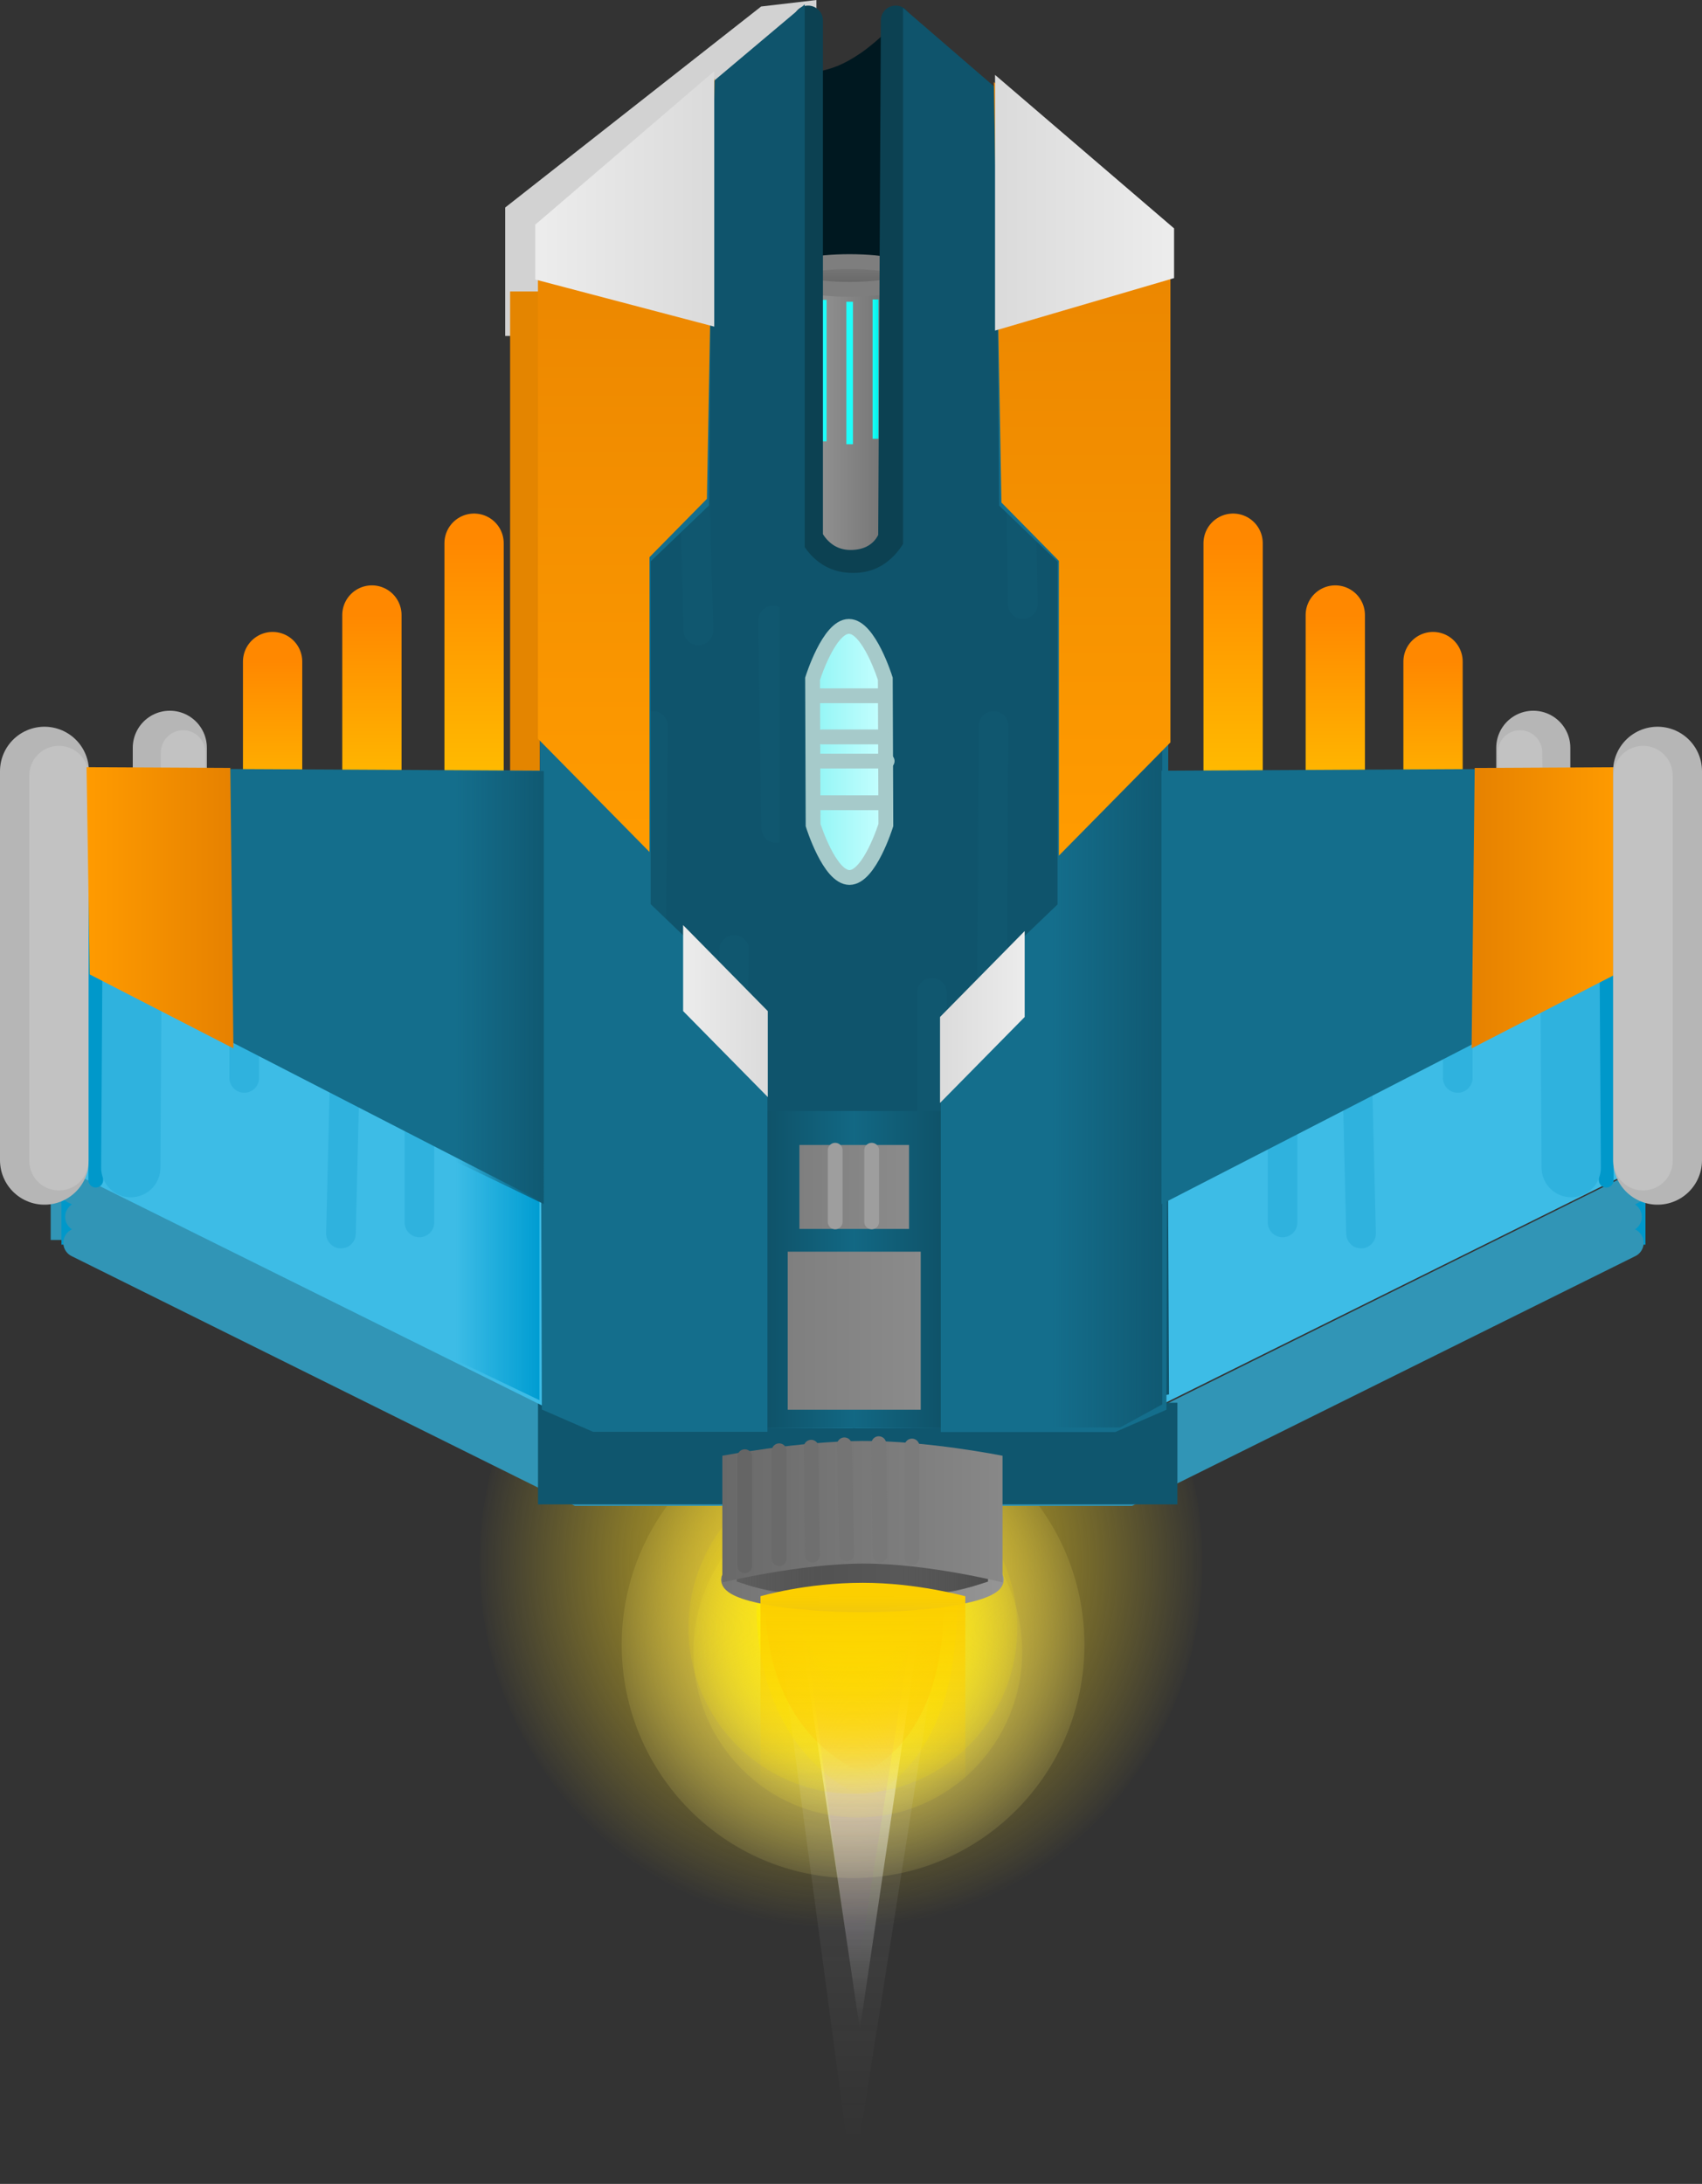 <svg version="1.1" xmlns="http://www.w3.org/2000/svg" xmlns:xlink="http://www.w3.org/1999/xlink" width="57.421" height="73.679" viewBox="0,0,57.421,73.679"><rect x="0" y="0" width="57.421" height="73.679" fill="#333333" stroke="none"/><defs><radialGradient cx="240.153" cy="208.211" r="8.898" gradientUnits="userSpaceOnUse" id="color-1"><stop offset="0" stop-color="#fff696"/><stop offset="1" stop-color="#fff696" stop-opacity="0"/></radialGradient><radialGradient cx="239.749" cy="205.428" r="12.355" gradientUnits="userSpaceOnUse" id="color-2"><stop offset="0" stop-color="#fcd81d"/><stop offset="1" stop-color="#fcd81d" stop-opacity="0"/></radialGradient><linearGradient x1="240.383" y1="204.322" x2="240.383" y2="221.186" gradientUnits="userSpaceOnUse" id="color-3"><stop offset="0" stop-color="#ffffff"/><stop offset="1" stop-color="#ffffff" stop-opacity="0"/></linearGradient><radialGradient cx="240.313" cy="208.445" r="6.322" gradientUnits="userSpaceOnUse" id="color-4"><stop offset="0" stop-color="#ffee35"/><stop offset="1" stop-color="#ffee35" stop-opacity="0"/></radialGradient><linearGradient x1="240.973" y1="125" x2="240.973" y2="219.026" gradientUnits="userSpaceOnUse" id="color-5"><stop offset="0" stop-color="#a300f2"/><stop offset="1" stop-color="#a300f2" stop-opacity="0"/></linearGradient><linearGradient x1="241.211" y1="96.982" x2="241.211" y2="225.002" gradientUnits="userSpaceOnUse" id="color-6"><stop offset="0" stop-color="#f1f1f1"/><stop offset="1" stop-color="#f1f1f1" stop-opacity="0"/></linearGradient><linearGradient x1="240.203" y1="204.618" x2="240.203" y2="212.526" gradientUnits="userSpaceOnUse" id="color-7"><stop offset="0" stop-color="#ff4f00"/><stop offset="1" stop-color="#ff4f00" stop-opacity="0"/></linearGradient><linearGradient x1="240.271" y1="204.865" x2="240.271" y2="210.211" gradientUnits="userSpaceOnUse" id="color-8"><stop offset="0" stop-color="#ffd400"/><stop offset="1" stop-color="#ffd400" stop-opacity="0"/></linearGradient><linearGradient x1="240.273" y1="204.507" x2="240.273" y2="213.389" gradientUnits="userSpaceOnUse" id="color-9"><stop offset="0" stop-color="#ffee00"/><stop offset="1" stop-color="#ffee00" stop-opacity="0"/></linearGradient><linearGradient x1="240.345" y1="204.434" x2="240.345" y2="208.321" gradientUnits="userSpaceOnUse" id="color-10"><stop offset="0" stop-color="#ffee00"/><stop offset="1" stop-color="#ffee00" stop-opacity="0"/></linearGradient><linearGradient x1="238.303" y1="204.507" x2="238.303" y2="208.394" gradientUnits="userSpaceOnUse" id="color-11"><stop offset="0" stop-color="#ffee00"/><stop offset="1" stop-color="#ffee00" stop-opacity="0"/></linearGradient><linearGradient x1="242.388" y1="204.507" x2="242.388" y2="208.394" gradientUnits="userSpaceOnUse" id="color-12"><stop offset="0" stop-color="#ffee00"/><stop offset="1" stop-color="#ffee00" stop-opacity="0"/></linearGradient><radialGradient cx="240.148" cy="207.643" r="6.322" gradientUnits="userSpaceOnUse" id="color-13"><stop offset="0" stop-color="#feea00"/><stop offset="1" stop-color="#feea00" stop-opacity="0"/></radialGradient><linearGradient x1="244.985" y1="206.021" x2="235.951" y2="206.021" gradientUnits="userSpaceOnUse" id="color-14"><stop offset="0" stop-color="#5f5f5f"/><stop offset="1" stop-color="#4c4c4c"/></linearGradient><linearGradient x1="244.985" y1="206.021" x2="235.951" y2="206.021" gradientUnits="userSpaceOnUse" id="color-15"><stop offset="0" stop-color="#949494"/><stop offset="1" stop-color="#757575"/></linearGradient><linearGradient x1="244.707" y1="204.219" x2="241.776" y2="204.219" gradientUnits="userSpaceOnUse" id="color-16"><stop offset="0" stop-color="#4c4c4c"/><stop offset="1" stop-color="#4c4c4c" stop-opacity="0"/></linearGradient><linearGradient x1="236.23" y1="204.219" x2="239.161" y2="204.219" gradientUnits="userSpaceOnUse" id="color-17"><stop offset="0" stop-color="#5f5f5f"/><stop offset="1" stop-color="#5f5f5f" stop-opacity="0"/></linearGradient><linearGradient x1="240.485" y1="206.576" x2="240.485" y2="212.849" gradientUnits="userSpaceOnUse" id="color-18"><stop offset="0" stop-color="#fccf00"/><stop offset="1" stop-color="#fccf00" stop-opacity="0"/></linearGradient><linearGradient x1="259.72" y1="175.042" x2="259.72" y2="181.167" gradientUnits="userSpaceOnUse" id="color-19"><stop offset="0" stop-color="#ff8800"/><stop offset="1" stop-color="#ffc500"/></linearGradient><linearGradient x1="220.57" y1="175.042" x2="220.57" y2="181.167" gradientUnits="userSpaceOnUse" id="color-20"><stop offset="0" stop-color="#ff8800"/><stop offset="1" stop-color="#ffc500"/></linearGradient><linearGradient x1="252.975" y1="171.048" x2="252.975" y2="180.498" gradientUnits="userSpaceOnUse" id="color-21"><stop offset="0" stop-color="#ff8800"/><stop offset="1" stop-color="#ffc500"/></linearGradient><linearGradient x1="256.422" y1="173.471" x2="256.422" y2="180.619" gradientUnits="userSpaceOnUse" id="color-22"><stop offset="0" stop-color="#ff8800"/><stop offset="1" stop-color="#ffc500"/></linearGradient><linearGradient x1="227.367" y1="171.048" x2="227.367" y2="180.498" gradientUnits="userSpaceOnUse" id="color-23"><stop offset="0" stop-color="#ff8800"/><stop offset="1" stop-color="#ffc500"/></linearGradient><linearGradient x1="223.92" y1="173.471" x2="223.92" y2="180.619" gradientUnits="userSpaceOnUse" id="color-24"><stop offset="0" stop-color="#ff8800"/><stop offset="1" stop-color="#ffc500"/></linearGradient><linearGradient x1="242.924" y1="167.871" x2="237.233" y2="167.871" gradientUnits="userSpaceOnUse" id="color-25"><stop offset="0" stop-color="#5f5f5f"/><stop offset="1" stop-color="#a8a8a8"/></linearGradient><linearGradient x1="240.035" y1="161.548" x2="240.035" y2="162.484" gradientUnits="userSpaceOnUse" id="color-26"><stop offset="0" stop-color="#7a7a7a"/><stop offset="1" stop-color="#646464"/></linearGradient><linearGradient x1="241.01" y1="165.175" x2="240.813" y2="165.175" gradientUnits="userSpaceOnUse" id="color-27"><stop offset="0" stop-color="#00eeec"/><stop offset="1" stop-color="#1cfff4"/></linearGradient><linearGradient x1="243.875" y1="195.555" x2="240.133" y2="195.555" gradientUnits="userSpaceOnUse" id="color-28"><stop offset="0" stop-color="#0e4d62"/><stop offset="1" stop-color="#126884"/></linearGradient><linearGradient x1="236.488" y1="195.555" x2="240.231" y2="195.555" gradientUnits="userSpaceOnUse" id="color-29"><stop offset="0" stop-color="#0e4d62"/><stop offset="1" stop-color="#126884"/></linearGradient><linearGradient x1="250.585" y1="179.103" x2="246.864" y2="179.103" gradientUnits="userSpaceOnUse" id="color-30"><stop offset="0" stop-color="#105972"/><stop offset="1" stop-color="#105972" stop-opacity="0"/></linearGradient><linearGradient x1="265.977" y1="183.348" x2="261.022" y2="183.348" gradientUnits="userSpaceOnUse" id="color-31"><stop offset="0" stop-color="#ff9b00"/><stop offset="1" stop-color="#e68100"/></linearGradient><linearGradient x1="229.573" y1="193.405" x2="226.728" y2="193.405" gradientUnits="userSpaceOnUse" id="color-32"><stop offset="0" stop-color="#009dd2"/><stop offset="1" stop-color="#009dd2" stop-opacity="0"/></linearGradient><linearGradient x1="241.258" y1="178.09" x2="238.787" y2="178.09" gradientUnits="userSpaceOnUse" id="color-33"><stop offset="0" stop-color="#c7ffff"/><stop offset="1" stop-color="#91f5f5"/></linearGradient><linearGradient x1="229.718" y1="189.165" x2="226.763" y2="189.165" gradientUnits="userSpaceOnUse" id="color-34"><stop offset="0" stop-color="#105972"/><stop offset="1" stop-color="#105972" stop-opacity="0"/></linearGradient><linearGradient x1="242.042" y1="192.766" x2="238.343" y2="192.766" gradientUnits="userSpaceOnUse" id="color-35"><stop offset="0" stop-color="#8b8b8b"/><stop offset="1" stop-color="#7f7f7f"/></linearGradient><linearGradient x1="214.293" y1="183.348" x2="219.248" y2="183.348" gradientUnits="userSpaceOnUse" id="color-36"><stop offset="0" stop-color="#ff9b00"/><stop offset="1" stop-color="#e68100"/></linearGradient><linearGradient x1="248.009" y1="156.167" x2="248.009" y2="180.979" gradientUnits="userSpaceOnUse" id="color-37"><stop offset="0" stop-color="#e68100"/><stop offset="1" stop-color="#ff9b00"/></linearGradient><linearGradient x1="248.009" y1="156.167" x2="248.009" y2="180.979" gradientUnits="userSpaceOnUse" id="color-38"><stop offset="0" stop-color="#e68100"/><stop offset="1" stop-color="#ff9b00"/></linearGradient><linearGradient x1="232.373" y1="156.042" x2="232.373" y2="180.854" gradientUnits="userSpaceOnUse" id="color-39"><stop offset="0" stop-color="#e68100"/><stop offset="1" stop-color="#ff9b00"/></linearGradient><linearGradient x1="232.373" y1="156.042" x2="232.373" y2="180.854" gradientUnits="userSpaceOnUse" id="color-40"><stop offset="0" stop-color="#e68100"/><stop offset="1" stop-color="#ff9b00"/></linearGradient><linearGradient x1="245.944" y1="187.033" x2="243.087" y2="187.033" gradientUnits="userSpaceOnUse" id="color-41"><stop offset="0" stop-color="#ececec"/><stop offset="1" stop-color="#dbdbdb"/></linearGradient><linearGradient x1="244.516" y1="183.333" x2="244.516" y2="187.033" gradientUnits="userSpaceOnUse" id="color-42"><stop offset="0" stop-color="#000000" stop-opacity="0"/><stop offset="1" stop-color="#000000" stop-opacity="0"/></linearGradient><linearGradient x1="237.276" y1="186.833" x2="234.42" y2="186.833" gradientUnits="userSpaceOnUse" id="color-43"><stop offset="0" stop-color="#dbdbdb"/><stop offset="1" stop-color="#ececec"/></linearGradient><linearGradient x1="235.848" y1="183.133" x2="235.848" y2="186.833" gradientUnits="userSpaceOnUse" id="color-44"><stop offset="0" stop-color="#000000" stop-opacity="0"/><stop offset="1" stop-color="#000000" stop-opacity="0"/></linearGradient><linearGradient x1="250.733" y1="159.667" x2="245.193" y2="159.667" gradientUnits="userSpaceOnUse" id="color-45"><stop offset="0" stop-color="#ececec"/><stop offset="1" stop-color="#dbdbdb"/></linearGradient><linearGradient x1="250.733" y1="159.667" x2="245.193" y2="159.667" gradientUnits="userSpaceOnUse" id="color-46"><stop offset="0" stop-color="#ececec"/><stop offset="1" stop-color="#dbdbdb"/></linearGradient><linearGradient x1="235.22" y1="159.542" x2="229.68" y2="159.542" gradientUnits="userSpaceOnUse" id="color-47"><stop offset="0" stop-color="#dbdbdb"/><stop offset="1" stop-color="#ececec"/></linearGradient><linearGradient x1="235.22" y1="159.542" x2="229.68" y2="159.542" gradientUnits="userSpaceOnUse" id="color-48"><stop offset="0" stop-color="#dbdbdb"/><stop offset="1" stop-color="#ececec"/></linearGradient><linearGradient x1="242.436" y1="197.616" x2="237.949" y2="197.616" gradientUnits="userSpaceOnUse" id="color-49"><stop offset="0" stop-color="#8b8b8b"/><stop offset="1" stop-color="#7f7f7f"/></linearGradient><linearGradient x1="245.197" y1="203.973" x2="235.743" y2="203.973" gradientUnits="userSpaceOnUse" id="color-50"><stop offset="0" stop-color="#888888"/><stop offset="1" stop-color="#696969"/></linearGradient></defs><g transform="translate(-211.373,-152.722)"><g data-paper-data="{&quot;isPaintingLayer&quot;:true}" fill-rule="nonzero" stroke-linejoin="miter" stroke-miterlimit="10" stroke-dasharray="" stroke-dashoffset="0" style="mix-blend-mode: normal"><path d="M228.417,164.056v-4.333l8.635,-6.782l1.865,-0.218v11.333z" data-paper-data="{&quot;index&quot;:null}" fill="#d2d2d2" stroke="none" stroke-width="0" stroke-linecap="butt"/><path d="M228.583,179.222v-16.667h1v16.667z" data-paper-data="{&quot;index&quot;:null}" fill="#e48500" stroke="none" stroke-width="0" stroke-linecap="butt"/><path d="M213.083,194.556v-15.5h1.333v15.5z" data-paper-data="{&quot;index&quot;:null}" fill="#3195b6" stroke="none" stroke-width="NaN" stroke-linecap="butt"/><path d="M240.153,200.337c4.311,0 7.805,3.526 7.805,7.874c0,4.349 -3.495,7.874 -7.805,7.874c-4.311,0 -7.805,-3.526 -7.805,-7.874c0,-4.349 3.495,-7.874 7.805,-7.874z" data-paper-data="{&quot;index&quot;:null}" fill="url(#color-1)" stroke="none" stroke-width="0" stroke-linecap="butt"/><path d="M239.749,193.073c6.732,0 12.19,5.531 12.19,12.355c0,6.823 -5.458,12.355 -12.19,12.355c-6.732,0 -12.19,-5.531 -12.19,-12.355c0,-6.823 5.458,-12.355 12.19,-12.355z" data-paper-data="{&quot;index&quot;:null}" fill="url(#color-2)" stroke="none" stroke-width="0" stroke-linecap="butt"/><path d="M242.883,204.322l-2.5,16.864l-2.5,-16.864z" data-paper-data="{&quot;index&quot;:null}" fill="url(#color-3)" stroke="#000000" stroke-width="0" stroke-linecap="round"/><path d="M240.313,202.85c3.063,0 5.546,2.505 5.546,5.595c0,3.09 -2.483,5.595 -5.546,5.595c-3.063,0 -5.546,-2.505 -5.546,-5.595c0,-3.09 2.483,-5.595 5.546,-5.595z" data-paper-data="{&quot;index&quot;:null}" fill="url(#color-4)" stroke="none" stroke-width="0" stroke-linecap="butt"/><g data-paper-data="{&quot;index&quot;:null}" stroke="#000000" stroke-width="0" stroke-linecap="round"><path d="M242.535,205.121l-2.352,14.932l-1.998,-14.932z" fill="url(#color-5)"/><path d="M243.338,206.07l-3.202,20.331l-2.72,-20.331z" fill="url(#color-6)"/><path d="M241.374,204.618c0,0 1.858,0.465 1.831,2.416c-0.065,4.582 -2.709,5.491 -2.709,5.491c0,0 -3.134,-1.023 -3.295,-5.491c-0.067,-1.869 1.904,-2.416 1.904,-2.416z" fill="url(#color-7)"/><path d="M241.063,204.865c0,0 1.256,0.315 1.237,1.633c-0.044,3.097 -1.831,3.712 -1.831,3.712c0,0 -2.119,-0.692 -2.227,-3.712c-0.046,-1.264 1.287,-1.633 1.287,-1.633z" fill="url(#color-8)"/><path d="M241.589,204.507c0,0 2.087,0.523 2.056,2.714c-0.073,5.146 -3.043,6.168 -3.043,6.168c0,0 -3.52,-1.149 -3.701,-6.168c-0.076,-2.1 2.138,-2.714 2.138,-2.714z" fill="url(#color-9)"/><path d="M240.921,204.434c0,0 0.913,0.229 0.9,1.188c-0.032,2.252 -1.332,2.7 -1.332,2.7c0,0 -1.541,-0.503 -1.62,-2.7c-0.033,-0.919 0.936,-1.188 0.936,-1.188z" fill="url(#color-10)"/><path d="M238.879,204.507c0,0 0.913,0.229 0.9,1.188c-0.032,2.252 -1.332,2.7 -1.332,2.7c0,0 -1.541,-0.503 -1.62,-2.7c-0.033,-0.919 0.936,-1.188 0.936,-1.188z" fill="url(#color-11)"/><path d="M242.964,204.507c0,0 0.913,0.229 0.9,1.188c-0.032,2.252 -1.332,2.7 -1.332,2.7c0,0 -1.541,-0.503 -1.62,-2.7c-0.033,-0.919 0.936,-1.188 0.936,-1.188z" fill="url(#color-12)"/></g><path d="M240.148,202.048c3.063,0 5.546,2.505 5.546,5.595c0,3.09 -2.483,5.595 -5.546,5.595c-3.063,0 -5.546,-2.505 -5.546,-5.595c0,-3.09 2.483,-5.595 5.546,-5.595z" data-paper-data="{&quot;index&quot;:null}" fill="url(#color-13)" stroke="none" stroke-width="0" stroke-linecap="butt"/><path d="M240.468,205.18c2.495,0 4.517,0.376 4.517,0.841c0,0.464 -2.022,0.841 -4.517,0.841c-2.495,0 -4.517,-0.376 -4.517,-0.841c0,-0.464 2.022,-0.841 4.517,-0.841z" data-paper-data="{&quot;index&quot;:null}" fill="url(#color-14)" stroke="url(#color-15)" stroke-width="0.5" stroke-linecap="butt"/><path d="M244.707,206.081c0,0 -0.831,0.279 -1.298,0.355c-0.517,0.084 -1.668,0.128 -1.668,0.128l0.034,-4.207h2.931v3.724z" data-paper-data="{&quot;index&quot;:null}" fill="url(#color-16)" stroke="none" stroke-width="0" stroke-linecap="butt"/><path d="M236.23,206.081v-3.724h2.931l0.034,4.207c0,0 -1.151,-0.044 -1.668,-0.128c-0.467,-0.076 -1.298,-0.355 -1.298,-0.355z" data-paper-data="{&quot;index&quot;:null}" fill="url(#color-17)" stroke="none" stroke-width="0" stroke-linecap="butt"/><path d="M265.825,194.714v-1.938h1.062v1.938z" data-paper-data="{&quot;index&quot;:null}" fill="#0098ca" stroke="none" stroke-width="0" stroke-linecap="butt"/><path d="M240.142,200.819v-6h2.5v6z" data-paper-data="{&quot;index&quot;:null}" fill="#0098ca" stroke="none" stroke-width="0" stroke-linecap="butt"/><path d="M213.446,194.714v-1.938h1.062v1.938z" data-paper-data="{&quot;index&quot;:null}" fill="#0098ca" stroke="none" stroke-width="0" stroke-linecap="butt"/><path d="M237.691,200.819v-6h2.5v6z" data-paper-data="{&quot;index&quot;:null}" fill="#0098ca" stroke="none" stroke-width="0" stroke-linecap="butt"/><path d="M237.03,212.849v-6.273c0,0 1.517,-0.455 3.455,-0.455c1.817,0 3.455,0.455 3.455,0.455v6.273z" data-paper-data="{&quot;index&quot;:null}" fill="url(#color-18)" stroke="none" stroke-width="0" stroke-linecap="butt"/><g data-paper-data="{&quot;index&quot;:null}"><g fill="none" stroke="#3195b6" stroke-width="1" stroke-linecap="round"><path d="M266.325,194.651l-16.875,8.375h-9.062"/><path d="M266.263,193.776l-16.875,8.375h-9.062"/><path d="M266.45,192.839l-16.875,8.375h-9.062"/></g><g fill="none" stroke="#3195b6" stroke-width="1" stroke-linecap="round"><path d="M239.946,203.026h-9.062l-16.875,-8.375"/><path d="M240.008,202.151h-9.062l-16.875,-8.375"/><path d="M239.821,201.214h-9.062l-16.875,-8.375"/></g><path d="M229.524,203.476v-3.429h21.571v3.429z" fill="#0f566e" stroke="none" stroke-width="0" stroke-linecap="butt"/></g><g data-paper-data="{&quot;index&quot;:null}"><g><path d="M245.172,173.32l-8.327,-1.364l1.343,-16.909c0,0 0.4,0.19 0.806,0.091c0.406,-0.099 0.777,-0.185 1.433,-0.636c0.656,-0.452 1.522,-1.364 1.522,-1.364z" fill="#001820" stroke="#ff0000" stroke-width="0" stroke-linecap="round"/><path d="M259.72,175.042v6.125" fill="none" stroke="url(#color-19)" stroke-width="2" stroke-linecap="round"/><path d="M220.57,175.042v6.125" fill="none" stroke="url(#color-20)" stroke-width="2" stroke-linecap="round"/><g><g><path d="M263.102,177.95v4.091" fill="none" stroke="#b6b6b6" stroke-width="2.5" stroke-linecap="round"/><path d="M261.647,179.109v3.917" fill="none" stroke="#115e78" stroke-width="0.5" stroke-linecap="round"/><path d="M259.879,183.245v-4.318h1.567v4.318z" fill="#136985" stroke="none" stroke-width="0" stroke-linecap="butt"/></g><path d="M262.7,182.291l-0.045,-4.182" fill="none" stroke="#c2c2c2" stroke-width="1.5" stroke-linecap="round"/></g><g data-paper-data="{&quot;index&quot;:null}"><g><path d="M217.102,177.95v4.091" fill="none" stroke="#b6b6b6" stroke-width="2.5" stroke-linecap="round"/><path d="M218.557,183.026v-3.917" fill="none" stroke="#115e78" stroke-width="0.5" stroke-linecap="round"/><path d="M218.759,183.245v-4.318h1.567v4.318z" fill="#136985" stroke="none" stroke-width="0" stroke-linecap="butt"/></g><path d="M217.505,182.291l0.045,-4.182" fill="none" stroke="#c2c2c2" stroke-width="1.5" stroke-linecap="round"/></g><g fill="none" stroke-width="2" stroke-linecap="round"><path d="M252.975,180.498v-9.45" stroke="url(#color-21)"/><path d="M256.422,180.619v-7.148" stroke="url(#color-22)"/></g><g data-paper-data="{&quot;index&quot;:null}" fill="none" stroke-width="2" stroke-linecap="round"><path d="M227.367,180.498v-9.45" stroke="url(#color-23)"/><path d="M223.92,180.619v-7.148" stroke="url(#color-24)"/></g><path d="M237.233,173.77v-11.798h5.691v11.798z" fill="url(#color-25)" stroke="none" stroke-width="0" stroke-linecap="butt"/><path d="M240.035,161.548c1.172,0 2.121,0.209 2.121,0.468c0,0.258 -0.95,0.468 -2.121,0.468c-1.172,0 -2.121,-0.209 -2.121,-0.468c0,-0.258 0.95,-0.468 2.121,-0.468z" fill="url(#color-26)" stroke="#7e7e7e" stroke-width="0.5" stroke-linecap="butt"/><path d="M266.432,192.24l-17.387,8.625l-8.961,0.039l-0.047,-21.914l25.974,-0.125z" fill="#3dbce6" stroke="#b6b6b6" stroke-width="0" stroke-linecap="round"/><path d="M265.55,178.946l0.013,13.59" fill="none" stroke="#0098ca" stroke-width="0.5" stroke-linecap="round"/><path d="M264.382,192.115l-0.076,-12.231" fill="none" stroke="#2fb2de" stroke-width="2" stroke-linecap="round"/><path d="M263.345,180.248v-1.357h1.899v1.357z" fill="#00bcfb" stroke="none" stroke-width="0" stroke-linecap="butt"/><path d="M241.326,199.605v-19.286" fill="none" stroke="#3195b6" stroke-width="2.5" stroke-linecap="round"/><path d="M240.059,183.748v-4.714h2.462v4.714z" fill="#f00000" stroke="none" stroke-width="0" stroke-linecap="butt"/><path d="M251.197,184.714v7.188" fill="none" stroke="#00bcfb" stroke-width="1" stroke-linecap="round"/><path d="M249.288,183.776l0.123,8.688" fill="none" stroke="#f50000" stroke-width="1" stroke-linecap="round"/><path d="M260.553,189.089v-7.938" fill="none" stroke="#2fb2de" stroke-width="1" stroke-linecap="round"/><path d="M254.644,193.964v-11.875" fill="none" stroke="#2fb2de" stroke-width="1" stroke-linecap="round"/><path d="M246.272,184.276l0.062,11.188" fill="none" stroke="#fa0000" stroke-width="1" stroke-linecap="round"/><path d="M257.291,194.339l-0.123,-5.125" fill="none" stroke="#2fb2de" stroke-width="1" stroke-linecap="round"/><path d="M243.871,192.401l0.062,-11" fill="none" stroke="#fa0000" stroke-width="1" stroke-linecap="round"/><path d="M214.154,178.865l25.974,0.125l-0.047,21.914l-8.961,-0.039l-17.387,-8.625z" fill="#3dbce6" stroke="#b6b6b6" stroke-width="0" stroke-linecap="round"/><path d="M212.873,178.74v13.125" fill="none" stroke="#b6b6b6" stroke-width="3" stroke-linecap="round"/><path d="M214.604,192.536l0.013,-13.59" fill="none" stroke="#0098ca" stroke-width="0.5" stroke-linecap="round"/><path d="M213.361,178.885v13" fill="none" stroke="#c2c2c2" stroke-width="2" stroke-linecap="round"/><path d="M215.861,179.885l-0.076,12.231" fill="none" stroke="#2fb2de" stroke-width="2" stroke-linecap="round"/><path d="M214.922,180.248v-1.357h1.899v1.357z" fill="#00b1ec" stroke="none" stroke-width="0" stroke-linecap="butt"/><path d="M238.841,199.605v-19.286" fill="none" stroke="#3195b6" stroke-width="2.5" stroke-linecap="round"/><path d="M237.645,183.748v-4.714h2.462v4.714z" fill="#f00000" stroke="none" stroke-width="0" stroke-linecap="butt"/><path d="M228.97,184.714v7.188" fill="none" stroke="#00bcfb" stroke-width="1" stroke-linecap="round"/><path d="M230.755,192.464l0.123,-8.688" fill="none" stroke="#f50000" stroke-width="1" stroke-linecap="round"/><path d="M219.613,181.151v7.938" fill="none" stroke="#2fb2de" stroke-width="1" stroke-linecap="round"/><path d="M225.523,182.089v11.875" fill="none" stroke="#2fb2de" stroke-width="1" stroke-linecap="round"/><path d="M233.833,195.464l0.062,-11.188" fill="none" stroke="#fa0000" stroke-width="1" stroke-linecap="round"/><path d="M222.999,189.214l-0.123,5.125" fill="none" stroke="#2fb2de" stroke-width="1" stroke-linecap="round"/><path d="M236.295,192.401l-0.062,-11" fill="none" stroke="#fa0000" stroke-width="1" stroke-linecap="round"/><path d="M239.006,167.613v-4.774h0.254v4.774z" fill="#1dfffb" stroke="none" stroke-width="0" stroke-linecap="butt"/><path d="M241.591,153.411l-0.09,17.455c0,0 -0.252,0.86 -1.343,0.909c-1.117,0.05 -1.522,-0.909 -1.522,-0.909v-17.455" fill="none" stroke="#0c4152" stroke-width="1" stroke-linecap="round"/><path d="M245.332,199.517l-11.394,-0.057l-2.901,-0.711l-0.212,-37.762l6.447,-5.429v15.953c0,0 0.78,1.791 2.886,1.791c2.144,0 2.932,-1.921 2.932,-1.921v-15.663l6.29,5.429l0.178,37.581z" fill="#0f546c" stroke="#0f546c" stroke-width="2.5" stroke-linecap="round"/><path d="M244.784,195.548l0.109,-18.333" fill="none" stroke="#10576f" stroke-width="1" stroke-linecap="round"/><path d="M233.403,177.214l-0.109,11.778" fill="none" stroke="#10576f" stroke-width="1" stroke-linecap="round"/><path d="M236.139,184.77l-0.219,10.667" fill="none" stroke="#10576f" stroke-width="1" stroke-linecap="round"/><path d="M242.815,199.548v-13.333" fill="none" stroke="#10576f" stroke-width="1" stroke-linecap="round"/><path d="M237.452,173.659l0.109,7" fill="none" stroke="#10576f" stroke-width="1" stroke-linecap="round"/><path d="M245.66,159.325l0.219,13.778" fill="none" stroke="#10576f" stroke-width="1" stroke-linecap="round"/><path d="M231.981,160.325l0.219,12.111" fill="none" stroke="#fa0000" stroke-width="1" stroke-linecap="round"/><path d="M234.935,173.992l-0.328,-13" fill="none" stroke="#10576f" stroke-width="1" stroke-linecap="round"/><path d="M240.813,167.525v-4.7h0.197v4.7z" fill="url(#color-27)" stroke="none" stroke-width="0" stroke-linecap="butt"/><path d="M239.927,167.709v-4.806h0.222v4.806z" fill="#1dfffb" stroke="none" stroke-width="0" stroke-linecap="butt"/><path d="M241.72,183.263l-1.438,0.693l-1.438,-0.547v-7.723l1.483,-0.912l1.393,1.057z" fill="#8cffff" stroke="#7e7e7e" stroke-width="0.5" stroke-linecap="round"/><path d="M241.655,175.944l-1.293,0.875l-1.416,-1.125" fill="none" stroke="#55eded" stroke-width="0.5" stroke-linecap="round"/><path d="M239.193,183.319l1.231,-0.812l0.985,0.688" fill="none" stroke="#55eded" stroke-width="0.5" stroke-linecap="round"/><path d="M240.301,175.007l0.062,1.5l-0.062,6.562l-0.185,0.562" fill="none" stroke="#4fdada" stroke-width="0.5" stroke-linecap="round"/><path d="M241.72,183.263l-1.438,0.693l-1.438,-0.547v-7.723l1.483,-0.912l1.393,1.057z" fill="none" stroke="#7e7e7e" stroke-width="0.5" stroke-linecap="round"/><path d="M240.071,182.33l-0.961,0.786l0.023,-6.988l0.915,0.821z" fill="#5cffff" stroke="none" stroke-width="0" stroke-linecap="round"/><path d="M239.889,183.498l-0.508,-0.132l0.682,-0.37z" fill="#57f3f3" stroke="#56eeee" stroke-width="0" stroke-linecap="round"/><path d="M240.561,176.966l0.961,-0.786l-0.023,6.804l-0.915,-0.664z" data-paper-data="{&quot;index&quot;:null}" fill="#87ffff" stroke="none" stroke-width="0" stroke-linecap="round"/><path d="M240.133,200.905v-10.7h3.743v10.7z" fill="url(#color-28)" stroke="none" stroke-width="0" stroke-linecap="butt"/><path d="M236.488,200.905v-10.7h3.743v10.7z" data-paper-data="{&quot;index&quot;:null}" fill="url(#color-29)" stroke="none" stroke-width="0" stroke-linecap="butt"/><path d="M240.547,182.917l0.605,0.37l-0.742,0.343z" data-paper-data="{&quot;index&quot;:null}" fill="#5afbfb" stroke="#56eeee" stroke-width="0" stroke-linecap="round"/><path d="M250.585,160.786l-0.109,39.333l-1.532,0.667h-5.581v-13.667l3.94,-3.778v-11.778l-1.97,-1.889l-0.109,-13.444z" fill="#146e8c" stroke="#146e8c" stroke-width="0.5" stroke-linecap="round"/><path d="M249.162,200.881h-2.298v-43.556l3.721,3.333v39.444z" fill="url(#color-30)" stroke="none" stroke-width="0" stroke-linecap="butt"/><path d="M235.154,156.222l-0.109,13.444l-1.97,1.889v11.778l3.94,3.778v13.667h-5.581l-1.532,-0.667l-0.109,-39.333z" data-paper-data="{&quot;index&quot;:null}" fill="#146e8c" stroke="#146e8c" stroke-width="0.5" stroke-linecap="round"/><path d="M250.809,178.972l14.872,-0.078l-0.098,6.444l-14.774,7.6z" fill="#146e8c" stroke="#146e8c" stroke-width="0.5" stroke-linecap="round"/><path d="M261.126,178.631l4.85,-0.025l-0.107,6.992l-4.848,2.494z" fill="url(#color-31)" stroke="#ff9b00" stroke-width="0" stroke-linecap="round"/><path d="M226.728,198.599v-11.749h2.845v13.111z" fill="url(#color-32)" stroke="none" stroke-width="0" stroke-linecap="butt"/><path d="M229.567,192.938l-14.774,-7.6l-0.099,-6.444l14.872,0.078z" data-paper-data="{&quot;index&quot;:null}" fill="#146e8c" stroke="#146e8c" stroke-width="0.5" stroke-linecap="round"/><g fill="none" stroke-linecap="round"><path d="M267.294,191.865v-13.125" stroke="#b6b6b6" stroke-width="3"/><path d="M266.806,191.885v-13" stroke="#c2c2c2" stroke-width="2"/></g><path d="M237.67,184.733v-12.5h4.728v12.5z" fill="#0f546c" stroke="none" stroke-width="0" stroke-linecap="butt"/><g stroke="#a6caca" stroke-width="0.5" stroke-linecap="round"><path d="M238.787,175.623c0,0 0.55,-1.768 1.227,-1.768c0.677,0 1.227,1.768 1.227,1.768l0.018,4.935c0,0 -0.55,1.768 -1.227,1.768c-0.677,0 -1.227,-1.768 -1.227,-1.768z" fill="url(#color-33)"/><path d="M241.122,176.196h-2.119" fill="none"/><path d="M239.1,177.584h2.023" fill="none"/><path d="M241.219,179.804h-2.215" fill="none"/><path d="M241.303,178.399h-2.215" fill="none"/></g><path d="M226.763,191.915v-13.179h2.955v14.607z" fill="url(#color-34)" stroke="none" stroke-width="0" stroke-linecap="butt"/><path d="M238.343,194.183v-2.833h3.699v2.833z" fill="url(#color-35)" stroke="none" stroke-width="0" stroke-linecap="butt"/><path d="M240.781,191.528v2.417" fill="none" stroke="#9e9e9e" stroke-width="0.5" stroke-linecap="round"/><path d="M239.55,191.528v2.417" fill="none" stroke="#9e9e9e" stroke-width="0.5" stroke-linecap="round"/><path d="M219.248,188.091l-4.848,-2.494l-0.107,-6.992l4.85,0.025z" data-paper-data="{&quot;index&quot;:null}" fill="url(#color-36)" stroke="#ff9b00" stroke-width="0" stroke-linecap="round"/><path d="M250.61,160.667v17l-3.263,3.312v-9.438l-1.939,-1.969l-0.246,-13.531z" fill="url(#color-37)" stroke="url(#color-38)" stroke-width="0.5" stroke-linecap="round"/><path d="M235.22,155.917l-0.246,13.531l-1.939,1.969v9.438l-3.263,-3.312v-17z" data-paper-data="{&quot;index&quot;:null}" fill="url(#color-39)" stroke="url(#color-40)" stroke-width="0.5" stroke-linecap="round"/><path d="M243.087,189.933v-2.9l2.856,-2.9v2.9z" fill="url(#color-41)" stroke="url(#color-42)" stroke-width="0" stroke-linecap="butt"/><path d="M234.42,186.833v-2.9l2.856,2.9v2.9z" data-paper-data="{&quot;index&quot;:null}" fill="url(#color-43)" stroke="url(#color-44)" stroke-width="0" stroke-linecap="butt"/><path d="M250.733,160.542v1.375l-5.54,1.625v-7.75z" fill="url(#color-45)" stroke="url(#color-46)" stroke-width="0.5" stroke-linecap="round"/><path d="M235.22,155.667v7.75l-5.54,-1.458v-1.542z" data-paper-data="{&quot;index&quot;:null}" fill="url(#color-47)" stroke="url(#color-48)" stroke-width="0.5" stroke-linecap="round"/></g><path d="M237.949,200.283v-5.333h4.487v5.333z" fill="url(#color-49)" stroke="none" stroke-width="0" stroke-linecap="butt"/></g><g data-paper-data="{&quot;index&quot;:null}"><path d="M245.197,206.109c0,0 -2.501,-0.636 -4.682,-0.636c-2.15,0 -4.773,0.636 -4.773,0.636v-4.273c0,0 2.539,-0.488 4.727,-0.5c2.189,-0.012 4.727,0.5 4.727,0.5v4.273z" fill="url(#color-50)" stroke="none" stroke-width="0" stroke-linecap="butt"/><path d="M236.5,205.548v-3.68" fill="none" stroke="#656565" stroke-width="0.5" stroke-linecap="round"/><path d="M237.66,201.668v3.64" fill="none" stroke="#6a6a6a" stroke-width="0.5" stroke-linecap="round"/><path d="M238.78,205.188l-0.04,-3.64" fill="none" stroke="#6f6f6f" stroke-width="0.5" stroke-linecap="round"/><path d="M239.86,201.468l0.08,3.68" fill="none" stroke="#747474" stroke-width="0.5" stroke-linecap="round"/><path d="M241.02,201.428l0.04,3.76" fill="none" stroke="#787878" stroke-width="0.5" stroke-linecap="round"/><path d="M242.14,205.268v-3.76" fill="none" stroke="#7b7b7b" stroke-width="0.5" stroke-linecap="round"/></g></g></g></svg>